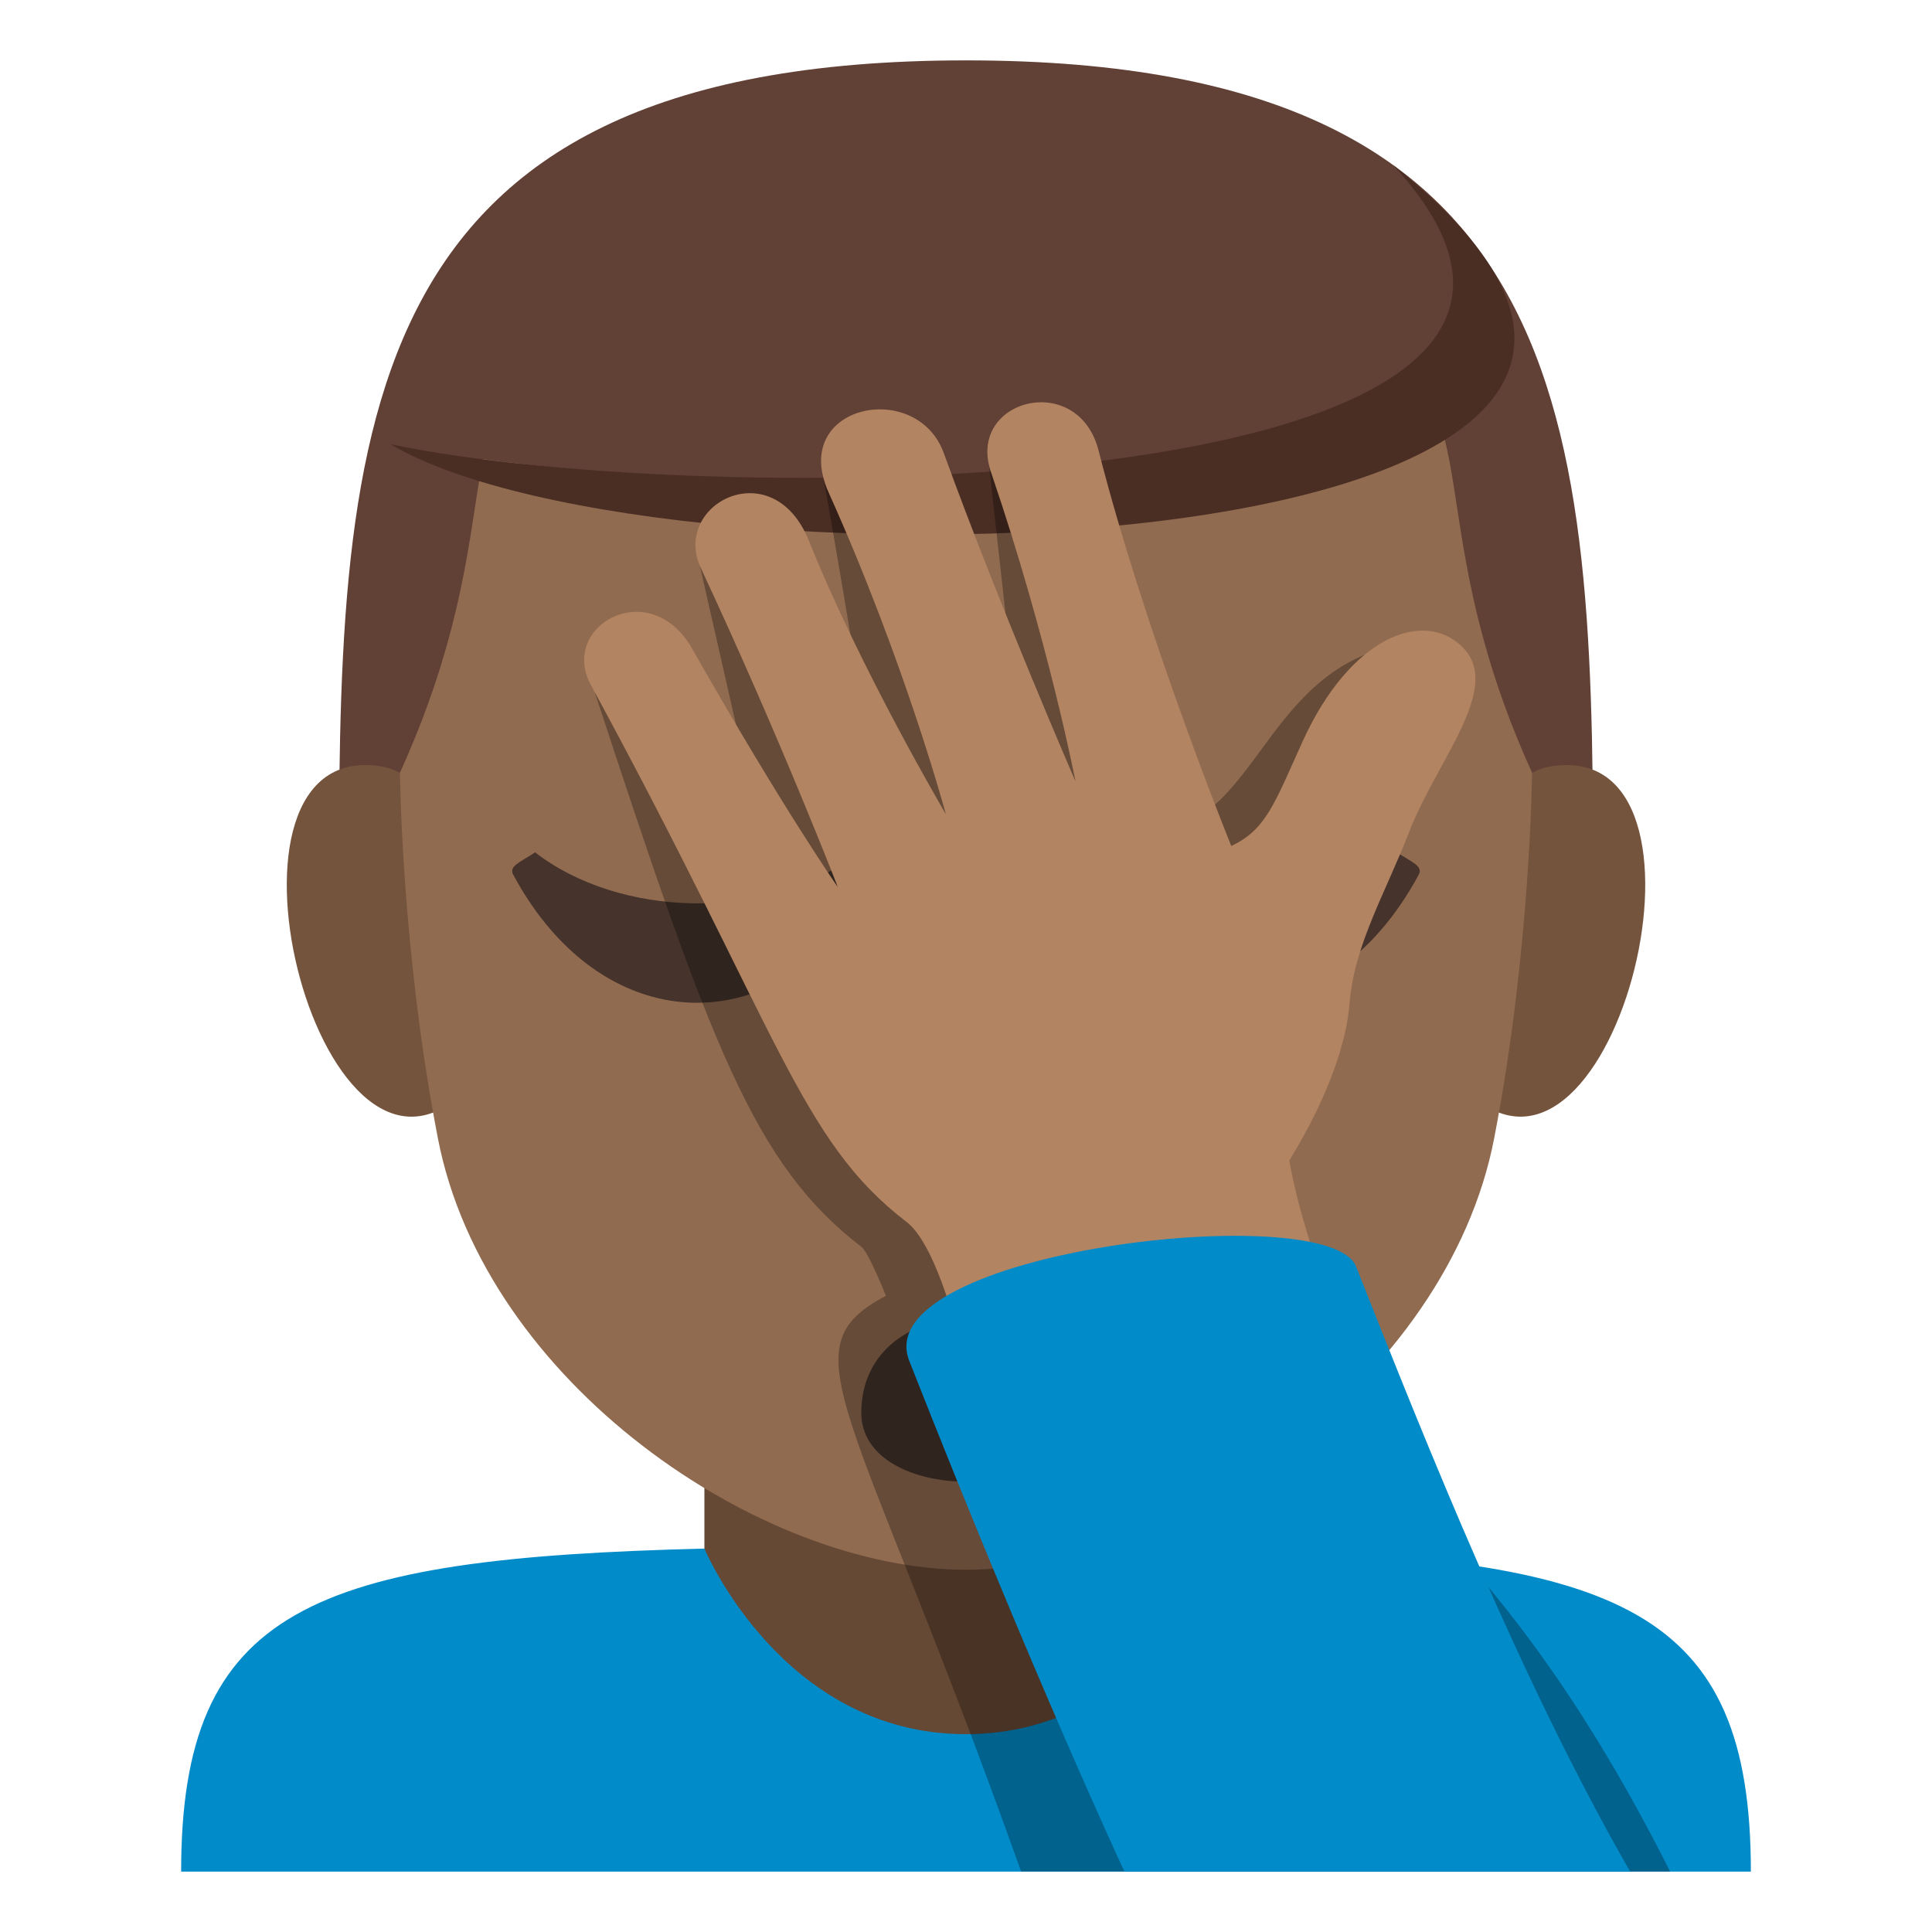 <?xml version="1.0" encoding="utf-8"?>
<!-- Generator: Adobe Illustrator 15.0.0, SVG Export Plug-In . SVG Version: 6.00 Build 0)  -->
<!DOCTYPE svg PUBLIC "-//W3C//DTD SVG 1.1//EN" "http://www.w3.org/Graphics/SVG/1.1/DTD/svg11.dtd">
<svg version="1.1" id="Layer_1" xmlns="http://www.w3.org/2000/svg" xmlns:xlink="http://www.w3.org/1999/xlink" x="0px" y="0px"
	 width="64px" height="64px" viewBox="0 0 64 64" enable-background="new 0 0 64 64" xml:space="preserve">
<rect x="23.334" y="44.857" fill="#664935" width="17.332" height="15"/>
<path fill="#018BC9" d="M40.666,51.285c0,0.002-2.566,6.16-8.668,6.162c-6.096,0.002-8.664-6.15-8.664-6.148
	C10.314,51.619,6,53.279,6,62h52C58,53.279,53.68,51.607,40.666,51.285z"/>
<path fill="#614036" d="M32,2C11.23,2,11.225,14.5,11.225,30.125h41.551C52.775,14.5,52.77,2,32,2z"/>
<path fill="#75543D" d="M15.35,36.201c2.25-2.096,0.207-10.313-2.695-10.809C6.455,24.336,10.494,40.721,15.35,36.201z"/>
<path fill="#75543D" d="M48.65,36.201c-2.25-2.096-0.207-10.313,2.695-10.809C57.545,24.336,53.508,40.719,48.65,36.201z"/>
<path fill="#916B50" d="M32,10.334c-21.699,0-12.955,2.514-18.75,15.26c0,0,0.043,5.846,1.256,12.116C16.07,45.794,25.166,52,32,52
	s15.932-6.206,17.496-14.29c1.213-6.271,1.254-12.116,1.254-12.116C44.957,12.848,53.701,10.334,32,10.334z"/>
<path fill="#614036" d="M48.592,8.421c7.738,10.613-28.184,7.843-35.656,6.294C12.936,14.716,23.91-0.251,48.592,8.421z"/>
<path fill="#4A2E24" d="M12.936,14.716c10.73,2.258,43.541,1.946,33.215-9.247C62.986,18.901,22.021,20.099,12.936,14.716z"/>
<path fill="#664935" d="M27.775,37.709c1.379,3.328,7.064,3.359,8.449,0H27.775z"/>
<path fill="#45332C" d="M34.818,28.969c3.035,5.668,9.146,5.664,12.182,0c0.15-0.283-0.244-0.412-0.727-0.736
	c-3.043,2.365-7.967,2.146-10.729,0.002C35.064,28.557,34.67,28.686,34.818,28.969z"/>
<path fill="#45332C" d="M16.998,28.969c3.037,5.668,9.146,5.664,12.184,0c0.148-0.283-0.246-0.412-0.729-0.736
	c-3.041,2.365-7.965,2.146-10.727,0.002C17.244,28.557,16.85,28.686,16.998,28.969z"/>
<path fill="#45332C" d="M35.469,46.803c0,3.039-6.938,3.039-6.938,0C28.531,42.623,35.469,42.623,35.469,46.803z"/>
<path opacity="0.3" d="M45.205,21.691c-3.066,1.267-3.754,4.86-6.164,5.698c0,0-5.725-14.055-6.281-11.994
	c0.441,4,0.91,8.156,0.91,8.156s-4.775-9.172-6.461-8.089c0.814,4.427,1.836,10.995,1.836,10.995s-4.855-9.603-5.955-8.125
	c0.895,3.918,2.486,10.938,2.486,10.938s-4.68-7.636-5.871-6.331c3.83,11.675,5.279,15.642,8.826,18.361
	c0.25,0.191,0.816,1.626,0.816,1.626c-3.357,1.769-1.094,3.447,4.479,19.072L55.326,62C44.139,39.739,35.469,52.927,45.205,21.691z"
	/>
<path fill="#B38462" d="M46.143,48.075c0,0-2.809-5.94-3.434-9.635c0.818-1.315,1.852-3.38,1.998-5.216
	c0.152-1.922,1.195-3.653,1.971-5.662c0.939-2.417,3.133-4.798,1.752-6.144c-1.256-1.23-3.684-0.365-5.281,3.146
	c-0.945,2.093-1.213,2.913-2.361,3.462c0,0-2.838-6.986-4.396-13.1c-0.678-2.665-4.389-1.703-3.566,0.708
	c1.906,5.594,2.801,10.25,2.801,10.25s-2.5-5.745-4.363-10.875c-0.9-2.477-5.123-1.602-3.816,1.302
	c2.535,5.636,3.885,10.66,3.885,10.66s-2.818-4.774-4.537-9.056c-1.191-2.966-4.57-1.219-3.578,0.905
	c2.641,5.658,4.535,10.564,4.535,10.564s-1.777-2.531-4.832-7.906c-1.385-2.435-4.42-0.758-3.344,1.219
	c6.25,11.5,6.906,15.063,10.453,17.781c1.518,1.163,2.555,7.597,2.555,7.597H46.143z"/>
<path fill="#018BC9" d="M30.121,45.083c-1.432-3.646,13.9-5.399,14.799-3.132C47.334,48.053,50.375,55.677,54,62H37.25
	C37.25,62,34.309,55.73,30.121,45.083z"/>
</svg>
